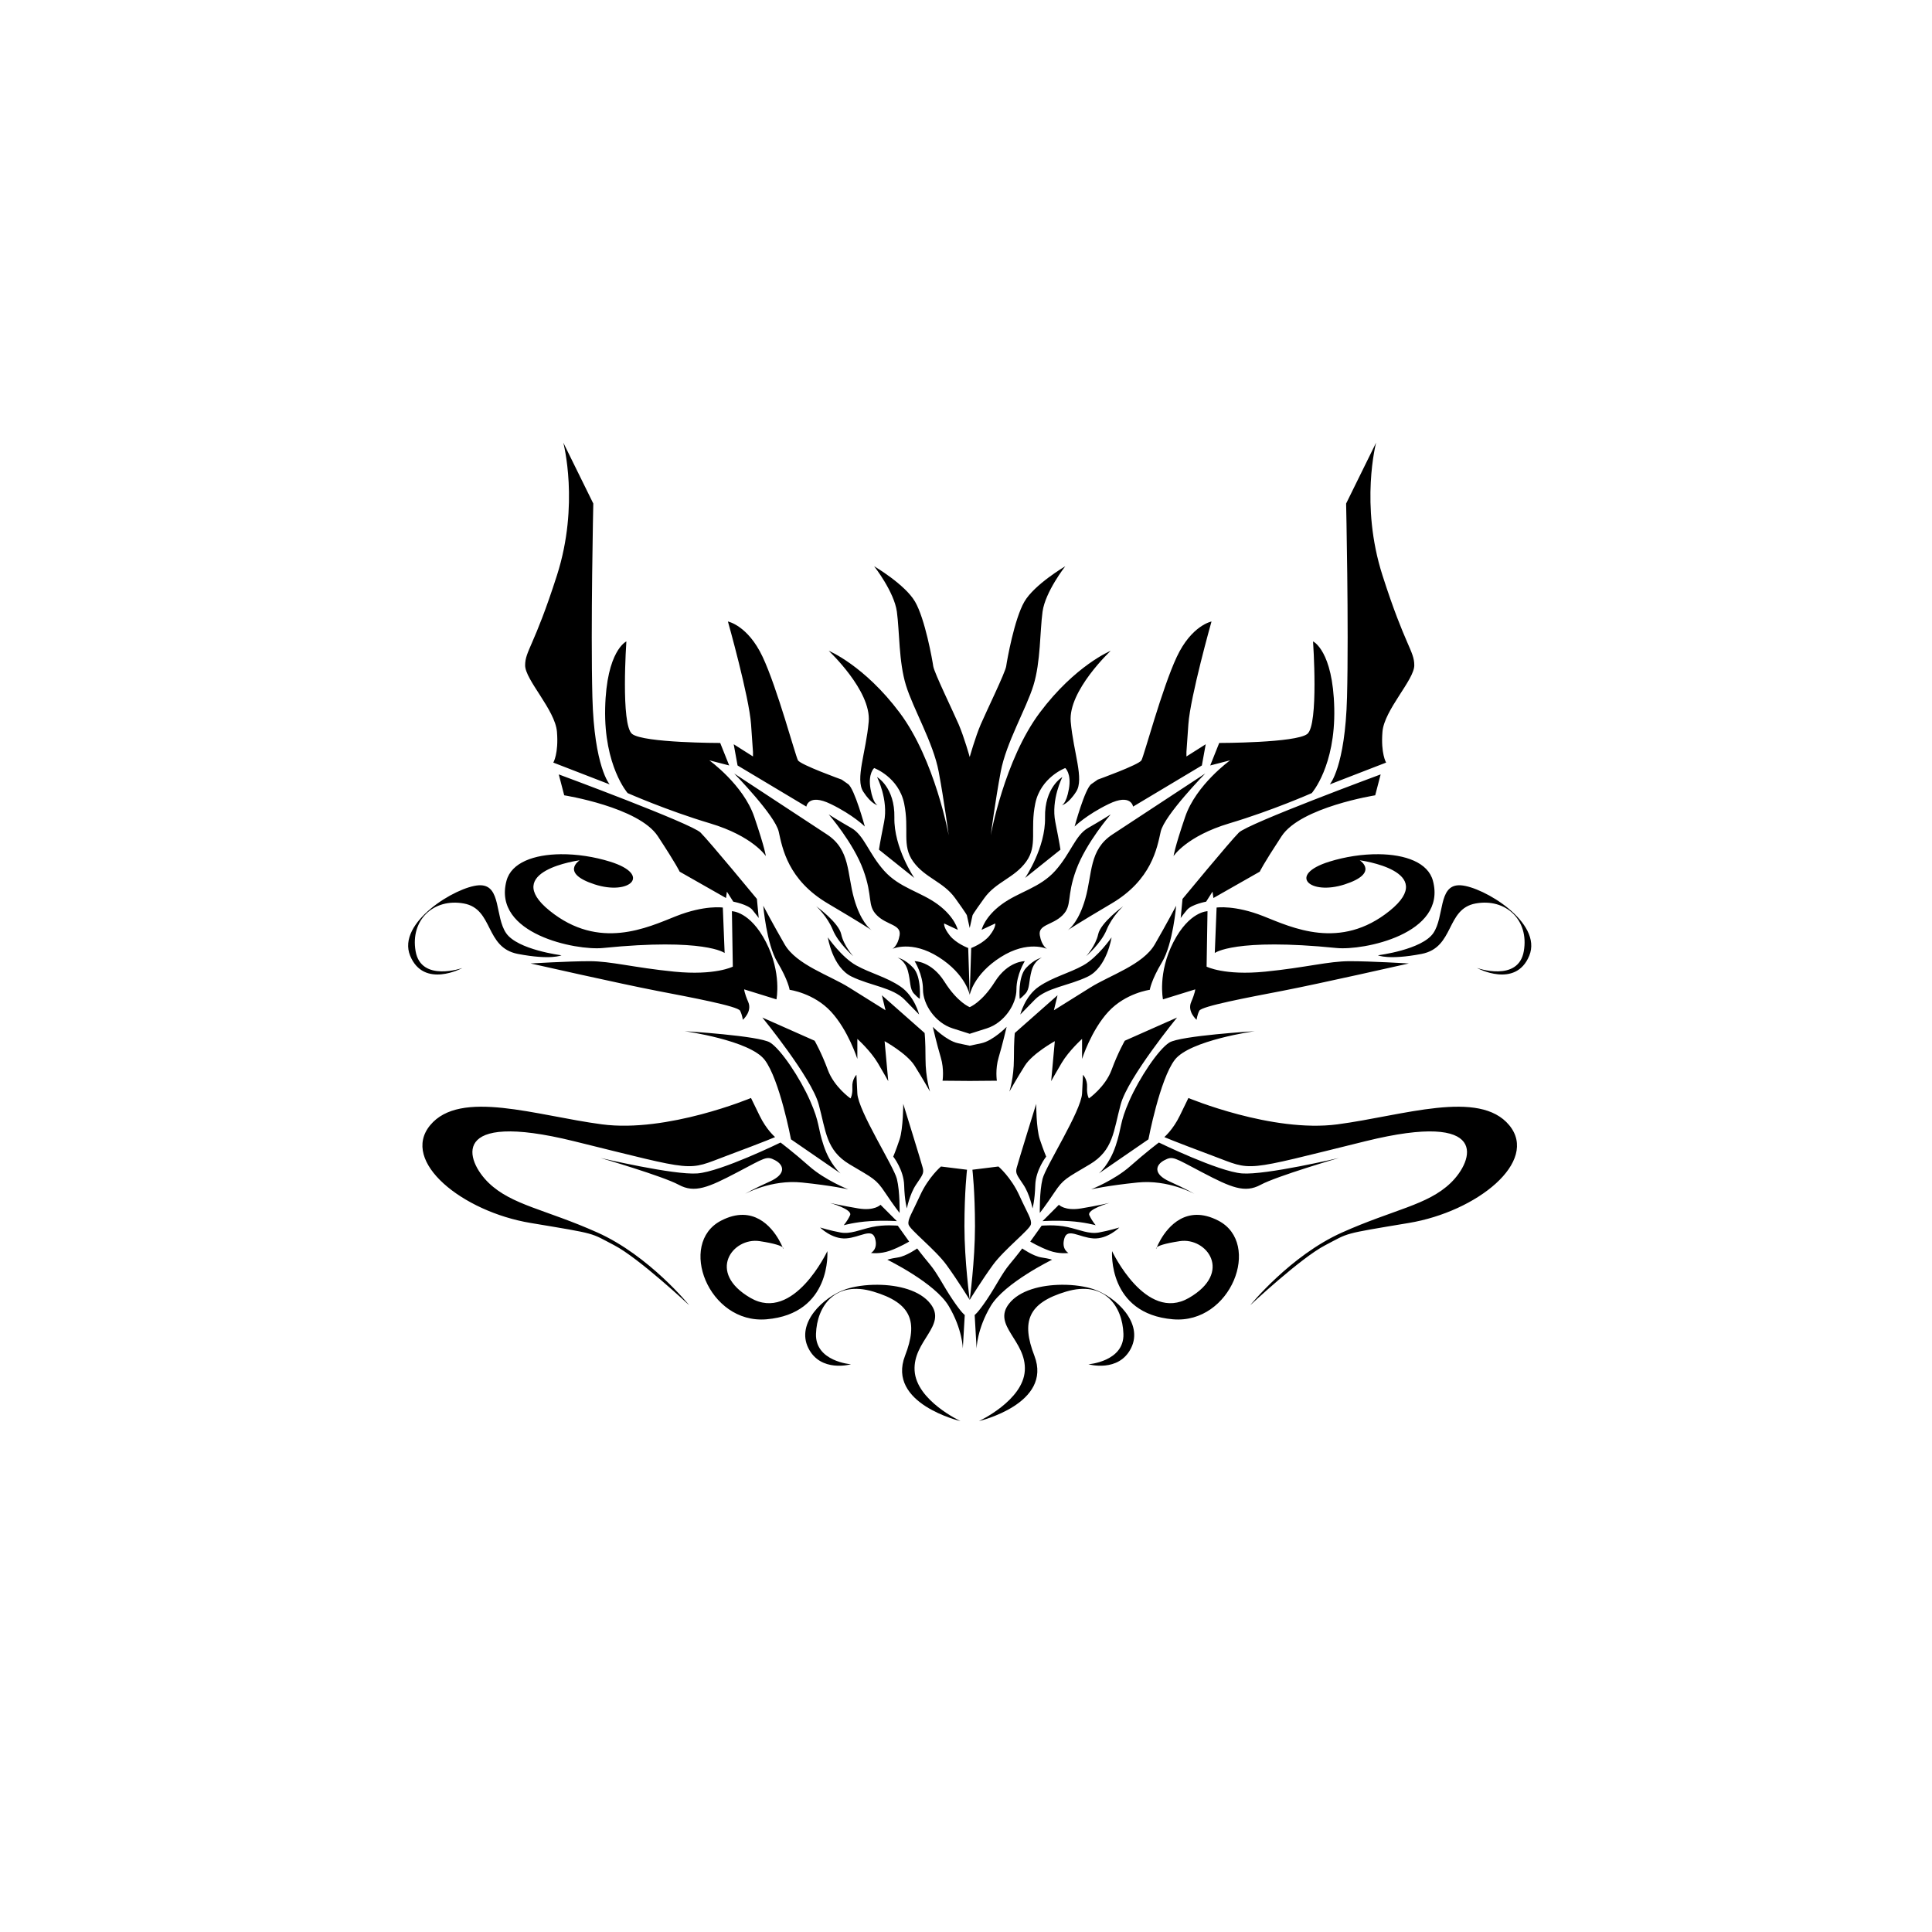 <?xml version="1.0" encoding="UTF-8" standalone="no"?>
<svg
   xmlns:dc="http://purl.org/dc/elements/1.1/"
   xmlns:cc="http://creativecommons.org/ns#"
   xmlns:rdf="http://www.w3.org/1999/02/22-rdf-syntax-ns#"
   xmlns:svg="http://www.w3.org/2000/svg"
   xmlns="http://www.w3.org/2000/svg"
   xmlns:xlink="http://www.w3.org/1999/xlink"
   xmlns:sodipodi="http://sodipodi.sourceforge.net/DTD/sodipodi-0.dtd"
   xmlns:inkscape="http://www.inkscape.org/namespaces/inkscape"
   inkscape:export-ydpi="300"
   inkscape:export-xdpi="300"
   inkscape:export-filename="D:\Titipan\Projects\Codes\Rhodes Wiki Indo\Icon Assets\Lee_B.png"
   width="1280"
   height="1280"
   viewBox="0 0 338.667 338.667"
   version="1.1"
   id="svg8"
   inkscape:version="1.0.2 (e86c870879, 2021-01-15, custom)"
   sodipodi:docname="Sui_Z.svg">
  <defs
     id="defs2">
    <pattern
       inkscape:collect="always"
       xlink:href="#pattern4166"
       id="pattern4174"
       patternTransform="translate(-51.834,-17.278)" />
    <inkscape:path-effect
       end_linecap_type="zerowidth"
       scale_width="1"
       miter_limit="4"
       linejoin_type="extrp_arc"
       start_linecap_type="zerowidth"
       interpolator_beta="0.2"
       interpolator_type="CubicBezierJohan"
       sort_points="true"
       offset_points="0,3.402"
       lpeversion="1"
       is_visible="true"
       id="path-effect892"
       effect="powerstroke" />
    <inkscape:path-effect
       end_linecap_type="zerowidth"
       scale_width="1"
       miter_limit="4"
       linejoin_type="extrp_arc"
       start_linecap_type="zerowidth"
       interpolator_beta="0.2"
       interpolator_type="CubicBezierJohan"
       sort_points="true"
       offset_points="0,3.402"
       lpeversion="1"
       is_visible="true"
       id="path-effect887"
       effect="powerstroke" />
    <inkscape:path-effect
       end_linecap_type="zerowidth"
       scale_width="1"
       miter_limit="4"
       linejoin_type="extrp_arc"
       start_linecap_type="zerowidth"
       interpolator_beta="0.2"
       interpolator_type="CubicBezierJohan"
       sort_points="true"
       offset_points="2.794,-3.402 | 2.794,-3.402"
       lpeversion="1"
       is_visible="true"
       id="path-effect882"
       effect="powerstroke" />
    <inkscape:path-effect
       end_linecap_type="zerowidth"
       scale_width="1"
       miter_limit="4"
       linejoin_type="extrp_arc"
       start_linecap_type="zerowidth"
       interpolator_beta="0.2"
       interpolator_type="CubicBezierJohan"
       sort_points="true"
       offset_points="0,3.01"
       lpeversion="1"
       is_visible="true"
       id="path-effect877"
       effect="powerstroke" />
    <inkscape:path-effect
       end_linecap_type="zerowidth"
       scale_width="1"
       miter_limit="4"
       linejoin_type="extrp_arc"
       start_linecap_type="zerowidth"
       interpolator_beta="0.2"
       interpolator_type="CubicBezierJohan"
       sort_points="true"
       offset_points="0,3.01"
       lpeversion="1"
       is_visible="true"
       id="path-effect872"
       effect="powerstroke" />
    <inkscape:path-effect
       end_linecap_type="zerowidth"
       scale_width="1"
       miter_limit="4"
       linejoin_type="extrp_arc"
       start_linecap_type="zerowidth"
       interpolator_beta="0.2"
       interpolator_type="CubicBezierJohan"
       sort_points="true"
       offset_points="11.632,3.01"
       lpeversion="1"
       is_visible="true"
       id="path-effect868"
       effect="powerstroke" />
    <inkscape:path-effect
       end_linecap_type="zerowidth"
       scale_width="1"
       miter_limit="4"
       linejoin_type="extrp_arc"
       start_linecap_type="zerowidth"
       interpolator_beta="0.2"
       interpolator_type="CubicBezierJohan"
       sort_points="true"
       offset_points="156.614,0.938"
       lpeversion="1"
       is_visible="true"
       id="path-effect864"
       effect="powerstroke" />
    <pattern
       patternUnits="userSpaceOnUse"
       width="34.556"
       height="34.556"
       patternTransform="translate(697.975,522.69)"
       id="pattern4166">
      <circle
         r="5.012"
         cy="17.278"
         cx="5.012"
         id="path4156"
         style="opacity:1;fill:#000000;fill-opacity:1;stroke:none;stroke-width:2.835;stroke-miterlimit:4;stroke-dasharray:none;stroke-opacity:1" />
      <circle
         style="opacity:1;fill:#000000;fill-opacity:1;stroke:none;stroke-width:2.835;stroke-miterlimit:4;stroke-dasharray:none;stroke-opacity:1"
         id="circle4160"
         cx="29.544"
         cy="17.278"
         r="5.012" />
      <circle
         style="opacity:1;fill:#000000;fill-opacity:1;stroke:none;stroke-width:2.835;stroke-miterlimit:4;stroke-dasharray:none;stroke-opacity:1"
         id="circle4162"
         cx="17.278"
         cy="29.544"
         r="5.012" />
      <circle
         r="5.012"
         cy="5.012"
         cx="17.278"
         id="circle4164"
         style="opacity:1;fill:#000000;fill-opacity:1;stroke:none;stroke-width:2.835;stroke-miterlimit:4;stroke-dasharray:none;stroke-opacity:1" />
    </pattern>
    <pattern
       patternUnits="userSpaceOnUse"
       width="48.869"
       height="48.869"
       patternTransform="translate(690.818,515.533)"
       id="pattern4176">
      <rect
         id="rect4172"
         y="-17.278"
         x="-51.834"
         height="34.556"
         width="34.556"
         transform="rotate(-135)"
         style="display:inline;fill:url(#pattern4174);stroke:none;stroke-width:1" />
    </pattern>
  </defs>
  <sodipodi:namedview
     inkscape:snap-bbox-midpoints="false"
     inkscape:snap-bbox="false"
     inkscape:snap-midpoints="true"
     inkscape:guide-bbox="true"
     showguides="true"
     inkscape:snap-global="true"
     id="base"
     pagecolor="#910000"
     bordercolor="#666666"
     borderopacity="1.0"
     inkscape:pageopacity="0"
     inkscape:pageshadow="2"
     inkscape:zoom="0.41580723"
     inkscape:cx="540.68978"
     inkscape:cy="599.92419"
     inkscape:document-units="mm"
     inkscape:current-layer="layer3"
     inkscape:document-rotation="0"
     showgrid="false"
     units="px"
     inkscape:pagecheckerboard="false" />
  <g
     style="display:inline"
     inkscape:groupmode="layer"
     id="layer3"
     inkscape:label="Objects">
    <path
       id="path1462"
       style="fill:#000000;fill-opacity:1;stroke:none;stroke-width:7.559;stroke-linecap:round;stroke-linejoin:round;stroke-miterlimit:4;stroke-dasharray:none;stroke-opacity:1;paint-order:normal"
       d="m 372.619,292.805 c 0,0 10.822,40.885 -4.209,87.781 -15.031,46.897 -21.043,49.902 -21.043,59.521 0,9.62 19.84,29.461 21.043,43.891 1.202,14.43 -2.404,20.443 -2.404,20.443 l 37.275,14.43 c 0,0 -10.221,-11.425 -11.424,-57.721 -1.202,-46.296 0.602,-128.062 0.602,-128.062 z m 537.658,0 -19.84,40.283 c 0,0 1.802,81.767 0.6,128.062 -1.202,46.296 -11.422,57.721 -11.422,57.721 l 37.275,-14.43 c 0,0 -3.607,-6.014 -2.404,-20.443 1.202,-14.43 21.043,-34.271 21.043,-43.891 0,-9.62 -6.012,-12.625 -21.043,-59.521 -15.031,-46.897 -4.209,-87.781 -4.209,-87.781 z m -332.035,81.768 c 0,0 13.228,16.835 15.031,30.062 1.804,13.227 1.202,33.069 6.012,48.701 4.81,15.632 18.039,37.877 21.646,57.117 3.607,19.24 6.613,42.086 6.613,42.086 0,0 -9.018,-49.902 -32.467,-81.166 -23.448,-31.265 -46.896,-40.885 -46.896,-40.885 0,0 28.257,26.454 26.453,46.896 -1.804,20.442 -9.019,37.878 -3.607,46.295 5.411,8.417 9.621,9.02 9.621,9.02 0,0 -3.007,-0.601 -4.811,-10.822 -1.804,-10.221 2.404,-13.828 2.404,-13.828 0,0 16.234,6.011 19.842,23.447 3.607,17.436 -1.804,27.658 6.012,38.48 7.816,10.822 19.842,13.227 27.658,24.049 7.816,10.822 7.814,11.424 7.814,11.424 l 1.879,8.416 1.879,-8.416 c 0,0 3.1e-4,-0.601 7.816,-11.424 7.816,-10.822 19.842,-13.227 27.658,-24.049 7.816,-10.822 2.404,-21.044 6.012,-38.48 3.607,-17.436 19.842,-23.447 19.842,-23.447 0,0 4.208,3.607 2.404,13.828 -1.804,10.221 -4.811,10.822 -4.811,10.822 0,0 4.21,-0.602 9.621,-9.02 5.411,-8.417 -1.804,-25.853 -3.607,-46.295 -1.804,-20.442 26.453,-46.896 26.453,-46.896 0,0 -23.448,9.62 -46.896,40.885 -23.448,31.264 -32.467,81.166 -32.467,81.166 0,0 3.006,-22.846 6.613,-42.086 3.607,-19.24 16.835,-41.485 21.645,-57.117 4.81,-15.632 4.21,-35.474 6.014,-48.701 1.804,-13.227 15.031,-30.062 15.031,-30.062 0,0 -20.443,12.026 -27.057,23.449 -6.614,11.424 -11.424,38.479 -12.025,42.688 -0.601,4.209 -13.227,30.061 -16.834,38.479 -3.607,8.417 -7.291,21.57 -7.291,21.57 0,0 -3.682,-13.153 -7.289,-21.57 -3.607,-8.417 -16.233,-34.27 -16.834,-38.479 -0.601,-4.209 -5.412,-31.264 -12.025,-42.688 -6.614,-11.424 -27.057,-23.449 -27.057,-23.449 z m -96.736,36.539 c 0,0 14.029,49.742 15.305,68.023 l 1.275,18.279 v 2.977 l -12.754,-8.078 2.551,14.031 45.49,27.209 c 0,0 1.274,-8.929 16.154,-1.701 14.88,7.227 22.533,14.879 22.533,14.879 0,0 -6.803,-25.083 -11.055,-28.059 l -4.25,-2.977 c 0,0 -27.21,-9.778 -28.91,-12.754 -1.701,-2.976 -13.605,-47.615 -23.383,-68.447 -9.778,-20.832 -22.957,-23.383 -22.957,-23.383 z m 319.885,0 c 0,0 -13.179,2.551 -22.957,23.383 -9.778,20.832 -21.682,65.471 -23.383,68.447 -1.701,2.976 -28.91,12.754 -28.91,12.754 l -4.252,2.977 c -4.251,2.976 -11.053,28.059 -11.053,28.059 0,0 7.653,-7.652 22.533,-14.879 14.88,-7.227 16.154,1.701 16.154,1.701 l 45.49,-27.209 2.551,-14.031 -12.754,8.078 v -2.977 l 1.275,-18.279 c 1.275,-18.281 15.305,-68.023 15.305,-68.023 z m -387.057,13.18 c 0,0 -13.181,5.952 -14.031,44.215 -0.85,38.263 14.881,56.117 14.881,56.117 0,0 25.934,11.48 54.418,19.982 28.484,8.503 36.986,21.682 36.986,21.682 0,0 -0.425,-4.677 -7.652,-25.934 -7.227,-21.257 -29.76,-37.412 -29.76,-37.412 l 13.18,3.402 -5.951,-14.881 c 0,0 -50.592,7.9e-4 -58.244,-5.951 -7.653,-5.952 -3.826,-61.221 -3.826,-61.221 z m 454.229,0 c 0,0 3.826,55.269 -3.826,61.221 -7.653,5.952 -58.244,5.951 -58.244,5.951 l -5.951,14.881 13.18,-3.402 c 0,0 -22.532,16.155 -29.76,37.412 -7.227,21.257 -7.654,25.934 -7.654,25.934 0,0 8.504,-13.179 36.988,-21.682 28.484,-8.503 54.418,-19.982 54.418,-19.982 0,0 15.729,-17.855 14.879,-56.117 -0.85,-38.263 -14.029,-44.215 -14.029,-44.215 z m -382.91,87.365 c 0,0 27.056,27.656 29.461,38.479 2.405,10.822 6.012,31.866 32.467,47.498 23.226,13.724 28.118,17.077 29.029,17.734 -1.582,-1.162 -7.461,-6.276 -11.594,-20.74 -4.81,-16.835 -2.405,-32.468 -18.037,-42.689 -15.632,-10.221 -61.326,-40.281 -61.326,-40.281 z m 90.957,103.711 c 0.259,0.19 0.432,0.303 0.432,0.303 0,0 -0.305,-0.211 -0.432,-0.303 z M 797.244,511.656 c 0,0 -45.694,30.06 -61.326,40.281 -15.632,10.221 -13.227,25.855 -18.037,42.689 -4.129,14.451 -10,19.568 -11.588,20.736 0.927,-0.667 5.846,-4.035 29.023,-17.73 26.455,-15.632 30.062,-36.676 32.467,-47.498 2.405,-10.822 29.461,-38.479 29.461,-38.479 z m -90.951,103.707 c -0.131,0.094 -0.438,0.307 -0.438,0.307 0,0 0.176,-0.114 0.438,-0.307 z m -336.68,-103.107 3.607,13.83 c 0,0 49.302,7.815 61.928,27.055 12.626,19.24 14.43,23.449 14.43,23.449 l 30.662,17.436 0.602,-4.209 4.209,6.613 c 0,0 9.619,1.805 12.625,5.412 3.006,3.607 4.209,5.41 4.209,5.41 l -1.201,-12.625 c 0,0 -31.265,-37.878 -37.277,-43.891 -6.012,-6.012 -93.793,-38.48 -93.793,-38.48 z m 543.67,0 c 0,0 -87.781,32.468 -93.793,38.48 -6.012,6.012 -37.277,43.891 -37.277,43.891 l -1.201,12.625 c 0,0 1.201,-1.803 4.207,-5.41 3.006,-3.607 12.627,-5.412 12.627,-5.412 l 4.209,-6.613 0.602,4.209 30.662,-17.436 c 0,0 1.804,-4.21 14.43,-23.449 12.626,-19.24 61.928,-27.055 61.928,-27.055 z m -333.145,1.74 c 0,0 7.652,14.88 4.676,29.76 -2.976,14.88 -3.4,18.281 -3.4,18.281 l 23.383,18.705 c 0,0 -13.605,-19.981 -13.18,-39.963 0.425,-19.982 -11.479,-26.783 -11.479,-26.783 z m 122.619,0 c 0,0 -11.904,6.802 -11.479,26.783 0.425,19.982 -13.18,39.963 -13.18,39.963 l 23.383,-18.705 c 0,0 -0.424,-3.401 -3.4,-18.281 -2.976,-14.88 4.676,-29.76 4.676,-29.76 z m -154.576,24.715 c 0,0 16.232,18.639 22.846,36.676 6.614,18.037 2.406,23.449 9.02,30.062 6.614,6.614 16.234,6.012 15.031,13.227 -1.202,7.215 -4.811,9.02 -4.811,9.02 0,0 12.627,-6.013 30.664,5.41 18.037,11.424 20.516,24.973 20.516,24.973 l -0.992,-30.984 c 0,0 -8.1,-3.007 -12.309,-8.418 -4.209,-5.411 -3.607,-7.816 -3.607,-7.816 l 9.018,4.209 c 0,0 -1.803,-8.417 -13.227,-16.834 -11.424,-8.417 -25.254,-10.823 -35.475,-22.246 -10.221,-11.424 -13.227,-23.448 -21.645,-28.258 -8.417,-4.81 -15.029,-9.02 -15.029,-9.02 z m 93.266,119.367 c 0,0 2.48,-13.549 20.518,-24.973 18.037,-11.424 30.664,-5.41 30.664,-5.41 0,0 -3.608,-1.805 -4.811,-9.02 -1.202,-7.215 8.418,-6.613 15.031,-13.227 6.614,-6.614 2.406,-12.025 9.02,-30.062 6.614,-18.037 22.846,-36.676 22.846,-36.676 0,0 -6.614,4.21 -15.031,9.02 -8.417,4.81 -11.423,16.834 -21.645,28.258 -10.221,11.424 -24.049,13.829 -35.473,22.246 -11.424,8.417 -13.227,16.834 -13.227,16.834 l 9.018,-4.209 c 0,0 0.601,2.405 -3.607,7.816 -4.209,5.411 -12.311,8.418 -12.311,8.418 z M 370.973,565.049 c -17.654,0.165 -32.698,5.486 -35.932,17.553 -9.454,35.284 46.158,46.26 63.732,44.492 67.519,-6.793 80.564,3.307 80.564,3.307 l -1.201,-30.062 c 0,0 -12.026,-1.803 -30.965,5.713 -18.939,7.515 -50.805,22.847 -83.572,-3.607 -32.768,-26.455 19.842,-33.369 19.842,-33.369 0,0 -13.228,8.416 9.92,15.932 23.148,7.516 38.178,-6.311 10.221,-15.029 -10.484,-3.269 -22.017,-5.027 -32.609,-4.928 z m 540.949,0 c -10.593,-0.099 -22.123,1.658 -32.607,4.928 -27.958,8.718 -12.927,22.545 10.221,15.029 23.148,-7.516 9.92,-15.932 9.92,-15.932 0,0 52.609,6.915 19.842,33.369 -32.768,26.455 -64.633,11.123 -83.572,3.607 -18.939,-7.516 -30.965,-5.713 -30.965,-5.713 l -1.203,30.062 c 0,0 13.048,-10.1 80.566,-3.307 17.574,1.768 73.187,-9.208 63.732,-44.492 -3.233,-12.067 -18.279,-17.388 -35.934,-17.553 z m -593.865,20.539 c -0.433,-0.014 -0.884,-0.009 -1.354,0.019 -15.031,0.902 -54.413,24.65 -45.395,46.596 9.019,21.945 34.572,8.117 34.572,8.117 0,0 -27.355,9.62 -30.963,-11.123 -3.607,-20.743 12.024,-35.172 31.865,-31.564 19.841,3.607 13.828,29.16 35.773,33.369 21.945,4.209 28.859,0.902 28.859,0.902 0,0 -29.16,-3.608 -36.676,-14.73 -7.281,-10.775 -3.276,-31.143 -16.684,-31.586 z m 646.783,0 c -13.408,0.443 -9.403,20.811 -16.684,31.586 -7.516,11.123 -36.676,14.73 -36.676,14.73 0,0 6.914,3.306 28.859,-0.902 21.945,-4.209 15.933,-29.762 35.773,-33.369 19.841,-3.607 35.473,10.822 31.865,31.564 -3.607,20.743 -30.963,11.123 -30.963,11.123 0,0 25.552,13.828 34.57,-8.117 9.019,-21.945 -30.362,-45.694 -45.393,-46.596 -0.47,-0.028 -0.921,-0.034 -1.354,-0.019 z m -459.949,13.549 c 0,0 2.105,25.251 9.32,37.275 7.215,12.025 8.117,18.338 8.117,18.338 0,0 15.932,2.104 27.355,14.43 11.424,12.325 17.436,31.266 17.436,31.266 V 687.217 c 0,0 8.719,7.817 13.529,15.934 4.81,8.117 6.914,12.025 6.914,12.025 l -2.406,-26.455 c 0,0 14.731,8.116 19.842,16.232 5.111,8.117 10.221,17.137 10.221,17.137 0,0 -3.006,-9.018 -3.006,-21.645 0,-12.626 -0.602,-17.137 -0.602,-17.137 l -28.258,-24.951 2.404,9.922 c 0,0 -11.122,-6.915 -24.049,-15.031 -12.927,-8.117 -34.871,-15.031 -42.688,-28.559 -7.816,-13.528 -14.131,-25.553 -14.131,-25.553 z m 273.113,0 c 0,0 -6.313,12.025 -14.129,25.553 -7.816,13.528 -29.761,20.442 -42.688,28.559 -12.927,8.117 -24.049,15.031 -24.049,15.031 l 2.404,-9.922 -28.258,24.951 c 0,0 -0.602,4.511 -0.602,17.137 0,12.626 -3.006,21.645 -3.006,21.645 0,0 5.11,-9.02 10.221,-17.137 5.111,-8.117 19.84,-16.232 19.84,-16.232 l -2.404,26.455 c 0,0 2.104,-3.909 6.914,-12.025 4.81,-8.117 13.529,-15.934 13.529,-15.934 v 13.229 c 0,0 6.012,-18.94 17.436,-31.266 11.424,-12.325 27.355,-14.43 27.355,-14.43 0,0 0.902,-6.313 8.117,-18.338 7.215,-12.025 9.318,-37.275 9.318,-37.275 z m -238.09,0.299 c 0,0 7.365,6.765 10.973,15.633 3.607,8.868 13.527,17.436 13.527,17.436 0,0 -6.313,-6.914 -7.967,-14.58 -1.653,-7.666 -16.533,-18.488 -16.533,-18.488 z m 203.068,0 c 0,0 -14.88,10.822 -16.533,18.488 -1.653,7.666 -7.967,14.58 -7.967,14.58 0,0 9.92,-8.567 13.527,-17.436 3.607,-8.868 10.973,-15.633 10.973,-15.633 z m -258.834,3.309 0.602,36.674 c 0,0 -11.724,6.014 -38.779,3.309 -27.056,-2.706 -41.787,-6.916 -55.916,-6.916 -14.129,0 -39.08,1.504 -39.08,1.504 0,0 59.823,13.528 83.271,18.037 23.448,4.509 53.811,10.22 55.314,13.227 1.503,3.006 1.803,6.014 1.803,6.014 0,0 6.313,-5.412 3.607,-11.725 -2.706,-6.313 -2.705,-8.418 -2.705,-8.418 l 21.344,6.615 c 0,0 3.608,-17.437 -6.914,-37.879 -10.522,-20.442 -22.547,-20.441 -22.547,-20.441 z m 314.6,0 c 0,0 -12.025,-7.3e-4 -22.547,20.441 -10.522,20.442 -6.914,37.879 -6.914,37.879 l 21.344,-6.615 c 0,0 5e-4,2.105 -2.705,8.418 -2.706,6.313 3.607,11.725 3.607,11.725 0,0 0.3,-3.007 1.803,-6.014 1.503,-3.006 31.866,-8.717 55.314,-13.227 23.448,-4.509 83.271,-18.037 83.271,-18.037 0,0 -24.951,-1.504 -39.08,-1.504 -14.129,0 -28.86,4.21 -55.916,6.916 -27.056,2.706 -38.779,-3.309 -38.779,-3.309 z m -251.133,17.324 c 0,0 2.976,19.769 15.73,25.934 12.754,6.165 27.209,7.227 35.074,15.305 7.865,8.078 9.564,9.779 9.564,9.779 0,0 -2.975,-12.117 -12.328,-18.494 -9.353,-6.377 -19.77,-8.715 -29.336,-14.029 -9.566,-5.314 -18.705,-18.494 -18.705,-18.494 z m 187.666,0 c 0,0 -9.141,13.18 -18.707,18.494 -9.566,5.314 -19.981,7.652 -29.334,14.029 -9.353,6.377 -12.328,18.494 -12.328,18.494 0,0 1.699,-1.702 9.564,-9.779 7.865,-8.078 22.32,-9.14 35.074,-15.305 12.754,-6.165 15.73,-25.934 15.73,-25.934 z m -141.539,13.393 c 0,0 4.89,1.7 6.803,8.715 1.913,7.015 1.063,11.903 4.039,15.092 2.976,3.189 3.826,3.402 3.826,3.402 0,0 1.275,-14.456 -4.252,-20.408 -5.527,-5.952 -10.416,-6.801 -10.416,-6.801 z m 95.412,0 c 0,0 -4.889,0.849 -10.416,6.801 -5.527,5.952 -4.252,20.408 -4.252,20.408 0,0 0.85,-0.214 3.826,-3.402 2.976,-3.189 2.126,-8.077 4.039,-15.092 1.913,-7.015 6.803,-8.715 6.803,-8.715 z m -84.145,2.338 c 0,0 5.525,8.714 5.525,18.705 0,9.991 8.201,22.107 19.557,25.721 l 11.355,3.615 11.357,-3.615 c 11.356,-3.614 19.557,-15.73 19.557,-25.721 0,-9.991 5.525,-18.705 5.525,-18.705 0,0 -11.052,-0.214 -19.768,13.604 -8.715,13.817 -16.672,16.793 -16.672,16.793 0,0 -7.955,-2.976 -16.67,-16.793 -8.715,-13.817 -19.768,-13.604 -19.768,-13.604 z m -100.719,37.289 c 0,0 32.465,39.681 37.275,57.418 4.81,17.737 4.811,30.364 20.443,39.684 15.632,9.319 17.435,9.618 23.447,18.637 6.012,9.019 9.621,13.529 9.621,13.529 0,0 0.299,-14.129 -1.805,-22.547 -2.104,-8.417 -25.553,-44.793 -26.154,-56.518 -0.601,-11.724 -0.602,-12.324 -0.602,-12.324 0,0 -3.006,3.007 -2.705,8.117 0.3,5.111 -1.201,7.516 -1.201,7.516 0,0 -10.823,-7.516 -15.031,-18.939 -4.209,-11.424 -8.719,-19.24 -8.719,-19.24 z m 274.314,0 -34.57,15.332 c 0,0 -4.51,7.817 -8.719,19.24 -4.209,11.424 -15.031,18.939 -15.031,18.939 0,0 -1.502,-2.405 -1.201,-7.516 0.301,-5.111 -2.707,-8.117 -2.707,-8.117 0,0 0.002,0.6 -0.6,12.324 -0.601,11.724 -24.05,48.1 -26.154,56.518 -2.104,8.417 -1.805,22.547 -1.805,22.547 0,0 3.609,-4.511 9.621,-13.529 6.012,-9.019 7.815,-9.318 23.447,-18.637 15.632,-9.319 15.632,-21.947 20.441,-39.684 4.81,-17.737 37.277,-57.418 37.277,-57.418 z M 617.023,679.25 c 0,0 2.855,12.176 5.26,20.143 2.405,7.966 1.203,15.482 1.203,15.482 l 17.961,0.15 17.963,-0.15 c 0,0 -1.202,-7.516 1.203,-15.482 2.405,-7.966 5.26,-20.143 5.26,-20.143 0,0 -8.943,9.171 -16.684,10.824 l -7.742,1.652 -7.74,-1.652 C 625.966,688.421 617.023,679.25 617.023,679.25 Z m -164.139,2.857 c 0,0 42.988,6.013 52.908,18.939 9.92,12.927 17.436,52.607 17.436,52.607 l 32.768,22.547 c 0,0 -6.914,-5.712 -11.123,-18.338 -4.209,-12.626 -2.404,-14.731 -9.018,-29.762 -6.614,-15.031 -19.24,-33.969 -26.455,-38.479 -7.215,-4.509 -56.516,-7.516 -56.516,-7.516 z m 377.127,0 c 0,0 -49.301,3.006 -56.516,7.516 -7.215,4.509 -19.841,23.448 -26.455,38.479 -6.614,15.031 -4.811,17.136 -9.02,29.762 -4.209,12.626 -11.123,18.338 -11.123,18.338 l 32.768,-22.547 c 0,0 7.517,-39.681 17.438,-52.607 9.92,-12.927 52.908,-18.939 52.908,-18.939 z m -333.236,44.191 c 0,0 -55.314,23.147 -98.604,17.436 -43.289,-5.712 -93.794,-23.448 -113.635,0.602 -19.841,24.05 21.344,57.117 66.438,64.633 45.093,7.516 39.079,6.313 55.312,14.73 16.233,8.417 49.604,39.682 49.604,39.682 0,0 -26.454,-32.768 -60.725,-48.1 -34.271,-15.332 -56.518,-18.037 -71.85,-32.768 -15.332,-14.73 -26.754,-48.098 56.217,-27.656 82.971,20.442 73.952,19.84 101.309,9.619 27.356,-10.221 31.865,-12.324 31.865,-12.324 0,0 -5.711,-4.812 -10.221,-14.131 -4.509,-9.319 -5.711,-11.723 -5.711,-11.723 z m 289.346,0 c 0,0 -1.202,2.403 -5.711,11.723 -4.509,9.319 -10.221,14.131 -10.221,14.131 0,0 4.509,2.103 31.865,12.324 27.356,10.221 18.337,10.823 101.309,-9.619 82.971,-20.442 71.548,12.926 56.217,27.656 -15.332,14.73 -37.579,17.436 -71.85,32.768 -34.271,15.332 -60.725,48.1 -60.725,48.1 0,0 33.368,-31.264 49.602,-39.682 16.233,-8.417 10.221,-7.215 55.314,-14.73 45.093,-7.515 86.278,-40.583 66.438,-64.633 -19.841,-24.05 -70.345,-6.313 -113.635,-0.602 -43.289,5.712 -98.604,-17.436 -98.604,-17.436 z m -188.639,3.908 c 0,0 6.6e-4,16.232 -2.404,23.447 -2.405,7.215 -4.209,11.424 -4.209,11.424 0,0 6.914,8.718 7.215,18.939 0.3,10.221 1.803,15.332 1.803,15.332 0,0 1.805,-9.32 6.014,-15.633 4.209,-6.313 5.41,-7.516 4.508,-11.123 -0.902,-3.607 -12.926,-42.387 -12.926,-42.387 z m 87.932,0 c 0,0 -12.026,38.779 -12.928,42.387 -0.902,3.607 0.301,4.81 4.51,11.123 4.209,6.313 6.014,15.633 6.014,15.633 0,0 1.502,-5.111 1.803,-15.332 0.301,-10.221 7.215,-18.939 7.215,-18.939 0,0 -1.804,-4.209 -4.209,-11.424 -2.405,-7.215 -2.404,-23.447 -2.404,-23.447 z m -169.1,25.553 c 0,0 -39.381,19.239 -55.014,20.441 -15.632,1.202 -64.031,-10.221 -64.031,-10.221 0,0 41.185,12.025 51.707,17.736 10.522,5.712 19.539,1.803 38.479,-8.117 18.939,-9.92 19.54,-11.123 25.252,-8.117 5.712,3.006 7.816,9.018 -3.607,14.129 -11.424,5.111 -16.232,8.117 -16.232,8.117 0,0 17.134,-9.62 37.576,-7.516 20.442,2.104 30.664,4.51 30.664,4.51 0,0 -15.332,-6.013 -25.854,-15.332 -10.522,-9.319 -18.939,-15.631 -18.939,-15.631 z m 250.268,0 c 0,0 -8.418,6.312 -18.939,15.631 -10.522,9.319 -25.854,15.332 -25.854,15.332 0,0 10.22,-2.405 30.662,-4.51 20.442,-2.104 37.578,7.516 37.578,7.516 0,0 -4.809,-3.007 -16.232,-8.117 -11.424,-5.111 -9.319,-11.123 -3.607,-14.129 5.712,-3.006 6.313,-1.803 25.252,8.117 18.939,9.92 27.957,13.829 38.479,8.117 10.522,-5.712 51.707,-17.736 51.707,-17.736 0,0 -48.401,11.423 -64.033,10.221 -15.632,-1.202 -55.012,-20.441 -55.012,-20.441 z m -144.143,15.871 c 0,0 -8.29,7.014 -13.816,19.131 -5.527,12.116 -8.29,15.732 -7.652,19.133 0.638,3.401 17.642,16.58 25.082,26.783 7.44,10.203 15.395,23.17 15.395,23.17 0,0 -3.49,-25.933 -3.49,-48.678 0,-22.745 1.701,-37.414 1.701,-37.414 z m 19.008,88.217 c 0,0 7.957,-12.967 15.396,-23.17 7.44,-10.203 24.444,-23.382 25.082,-26.783 0.638,-3.401 -2.126,-7.016 -7.652,-19.133 -5.527,-12.117 -13.816,-19.131 -13.816,-19.131 l -17.219,2.125 c 0,0 1.701,14.669 1.701,37.414 0,22.745 -3.492,48.678 -3.492,48.678 z m -92.365,-64.105 c 0,0 15.032,4.207 13.229,8.115 -1.804,3.908 -4.209,6.615 -4.209,6.615 0,0 7.515,-2.106 17.436,-2.707 9.92,-0.601 17.736,0 17.736,0 l -2.104,-2.104 -8.719,-8.719 c 0,0 -3.908,4.21 -14.73,2.406 -10.822,-1.804 -18.639,-3.607 -18.639,-3.607 z m 184.732,0 c 0,0 -7.816,1.804 -18.639,3.607 -10.822,1.804 -14.73,-2.406 -14.73,-2.406 l -8.719,8.719 -2.104,2.104 c 0,0 7.816,-0.601 17.736,0 9.92,0.601 17.436,2.707 17.436,2.707 0,0 -2.405,-2.707 -4.209,-6.615 -1.804,-3.908 13.229,-8.115 13.229,-8.115 z m -242.363,7.861 c -4.276,-0.063 -9.106,1.043 -14.518,3.861 -28.86,15.031 -8.37,68.491 30.062,65.234 43.36,-3.675 40.283,-45.092 40.283,-45.092 0,0 -22.279,47.432 -50.805,30.963 -29.42,-16.986 -11.725,-40.282 6.012,-37.576 10.592,1.616 14.089,3.119 15.203,4.072 -1.653,-3.947 -9.796,-21.221 -26.238,-21.463 z m 26.238,21.463 c 0.21,0.501 0.43,1.037 0.43,1.037 0,0 0.322,-0.394 -0.43,-1.037 z m 273.756,-21.463 c -16.442,0.242 -24.586,17.515 -26.238,21.463 1.114,-0.953 4.612,-2.457 15.203,-4.072 17.737,-2.706 35.432,20.59 6.012,37.576 -28.525,16.469 -50.805,-30.963 -50.805,-30.963 0,0 -3.077,41.417 40.283,45.092 38.433,3.257 58.922,-50.203 30.062,-65.234 -5.411,-2.818 -10.241,-3.924 -14.518,-3.861 z m -26.238,21.463 c -0.752,0.643 -0.43,1.037 -0.43,1.037 0,0 0.22,-0.536 0.43,-1.037 z M 588.352,810.547 c -3.269,-10e-6 -7.553,0.225 -11.611,1.127 -8.117,1.804 -14.13,4.81 -20.744,3.607 -6.614,-1.202 -13.527,-3.307 -13.527,-3.307 0,0 7.816,7.816 17.135,7.215 9.319,-0.601 17.136,-7.215 19.24,0 2.104,7.215 -2.705,9.619 -2.705,9.619 0,0 6.011,0.903 12.625,-1.502 6.614,-2.405 12.627,-6.012 12.627,-6.012 L 593.875,810.771 c 0,0 -2.254,-0.225 -5.523,-0.225 z m 106.193,0 c -3.269,0 -5.523,0.225 -5.523,0.225 l -7.516,10.523 c 0,0 6.011,3.607 12.625,6.012 6.614,2.405 12.627,1.502 12.627,1.502 0,0 -4.809,-2.404 -2.705,-9.619 2.104,-7.215 9.919,-0.601 19.238,0 9.319,0.601 17.137,-7.215 17.137,-7.215 0,0 -6.916,2.104 -13.529,3.307 -6.614,1.202 -12.625,-1.804 -20.742,-3.607 -4.058,-0.902 -8.342,-1.127 -11.611,-1.127 z m -87.836,15.289 c 0,0 -7.227,5.103 -12.754,5.953 -5.527,0.85 -7.016,1.486 -7.016,1.486 0,0 31.461,15.306 40.602,30.611 9.141,15.305 9.354,28.059 9.354,28.059 l 1.275,-22.107 c 0,0 -1.914,-1.063 -8.078,-10.203 -6.165,-9.141 -9.778,-17.006 -15.092,-23.383 -5.314,-6.377 -8.291,-10.416 -8.291,-10.416 z m 69.479,0 c 0,0 -2.977,4.039 -8.291,10.416 -5.314,6.377 -8.927,14.242 -15.092,23.383 -6.165,9.141 -8.078,10.203 -8.078,10.203 l 1.275,22.107 c 0,0 0.213,-12.754 9.354,-28.059 9.141,-15.305 40.6,-30.611 40.6,-30.611 0,0 -1.487,-0.636 -7.014,-1.486 -5.527,-0.85 -12.754,-5.953 -12.754,-5.953 z m -95.557,24.016 c -8.082,-0.065 -15.804,1.091 -21.328,3.008 -14.73,5.111 -32.767,22.245 -24.65,38.779 8.117,16.534 28.258,10.822 28.258,10.822 0,0 -23.748,-1.803 -23.146,-20.141 0.601,-18.338 12.625,-35.474 37.877,-27.959 25.252,7.516 29.763,19.842 21.045,42.389 -12.299,31.808 36.676,43.289 36.676,43.289 0,0 -29.161,-13.528 -30.363,-33.369 -1.202,-19.841 21.644,-29.762 10.521,-44.191 -6.952,-9.019 -21.419,-12.518 -34.889,-12.627 z m 121.635,0 c -13.469,0.109 -27.937,3.608 -34.889,12.627 -11.123,14.43 11.724,24.351 10.521,44.191 -1.202,19.841 -30.363,33.369 -30.363,33.369 0,0 48.975,-11.481 36.676,-43.289 -8.718,-22.547 -4.209,-34.873 21.043,-42.389 25.252,-7.516 37.278,9.621 37.879,27.959 0.601,18.338 -23.148,20.141 -23.148,20.141 0,0 20.143,5.712 28.26,-10.822 8.117,-16.534 -9.922,-33.669 -24.652,-38.779 -5.524,-1.916 -13.245,-3.073 -21.326,-3.008 z"
       transform="scale(0.265)" />
  </g>
  <g
     inkscape:label="Layer 1"
     inkscape:groupmode="layer"
     id="layer1"
     style="display:none;opacity:0.358"
     sodipodi:insensitive="true" />
</svg>
